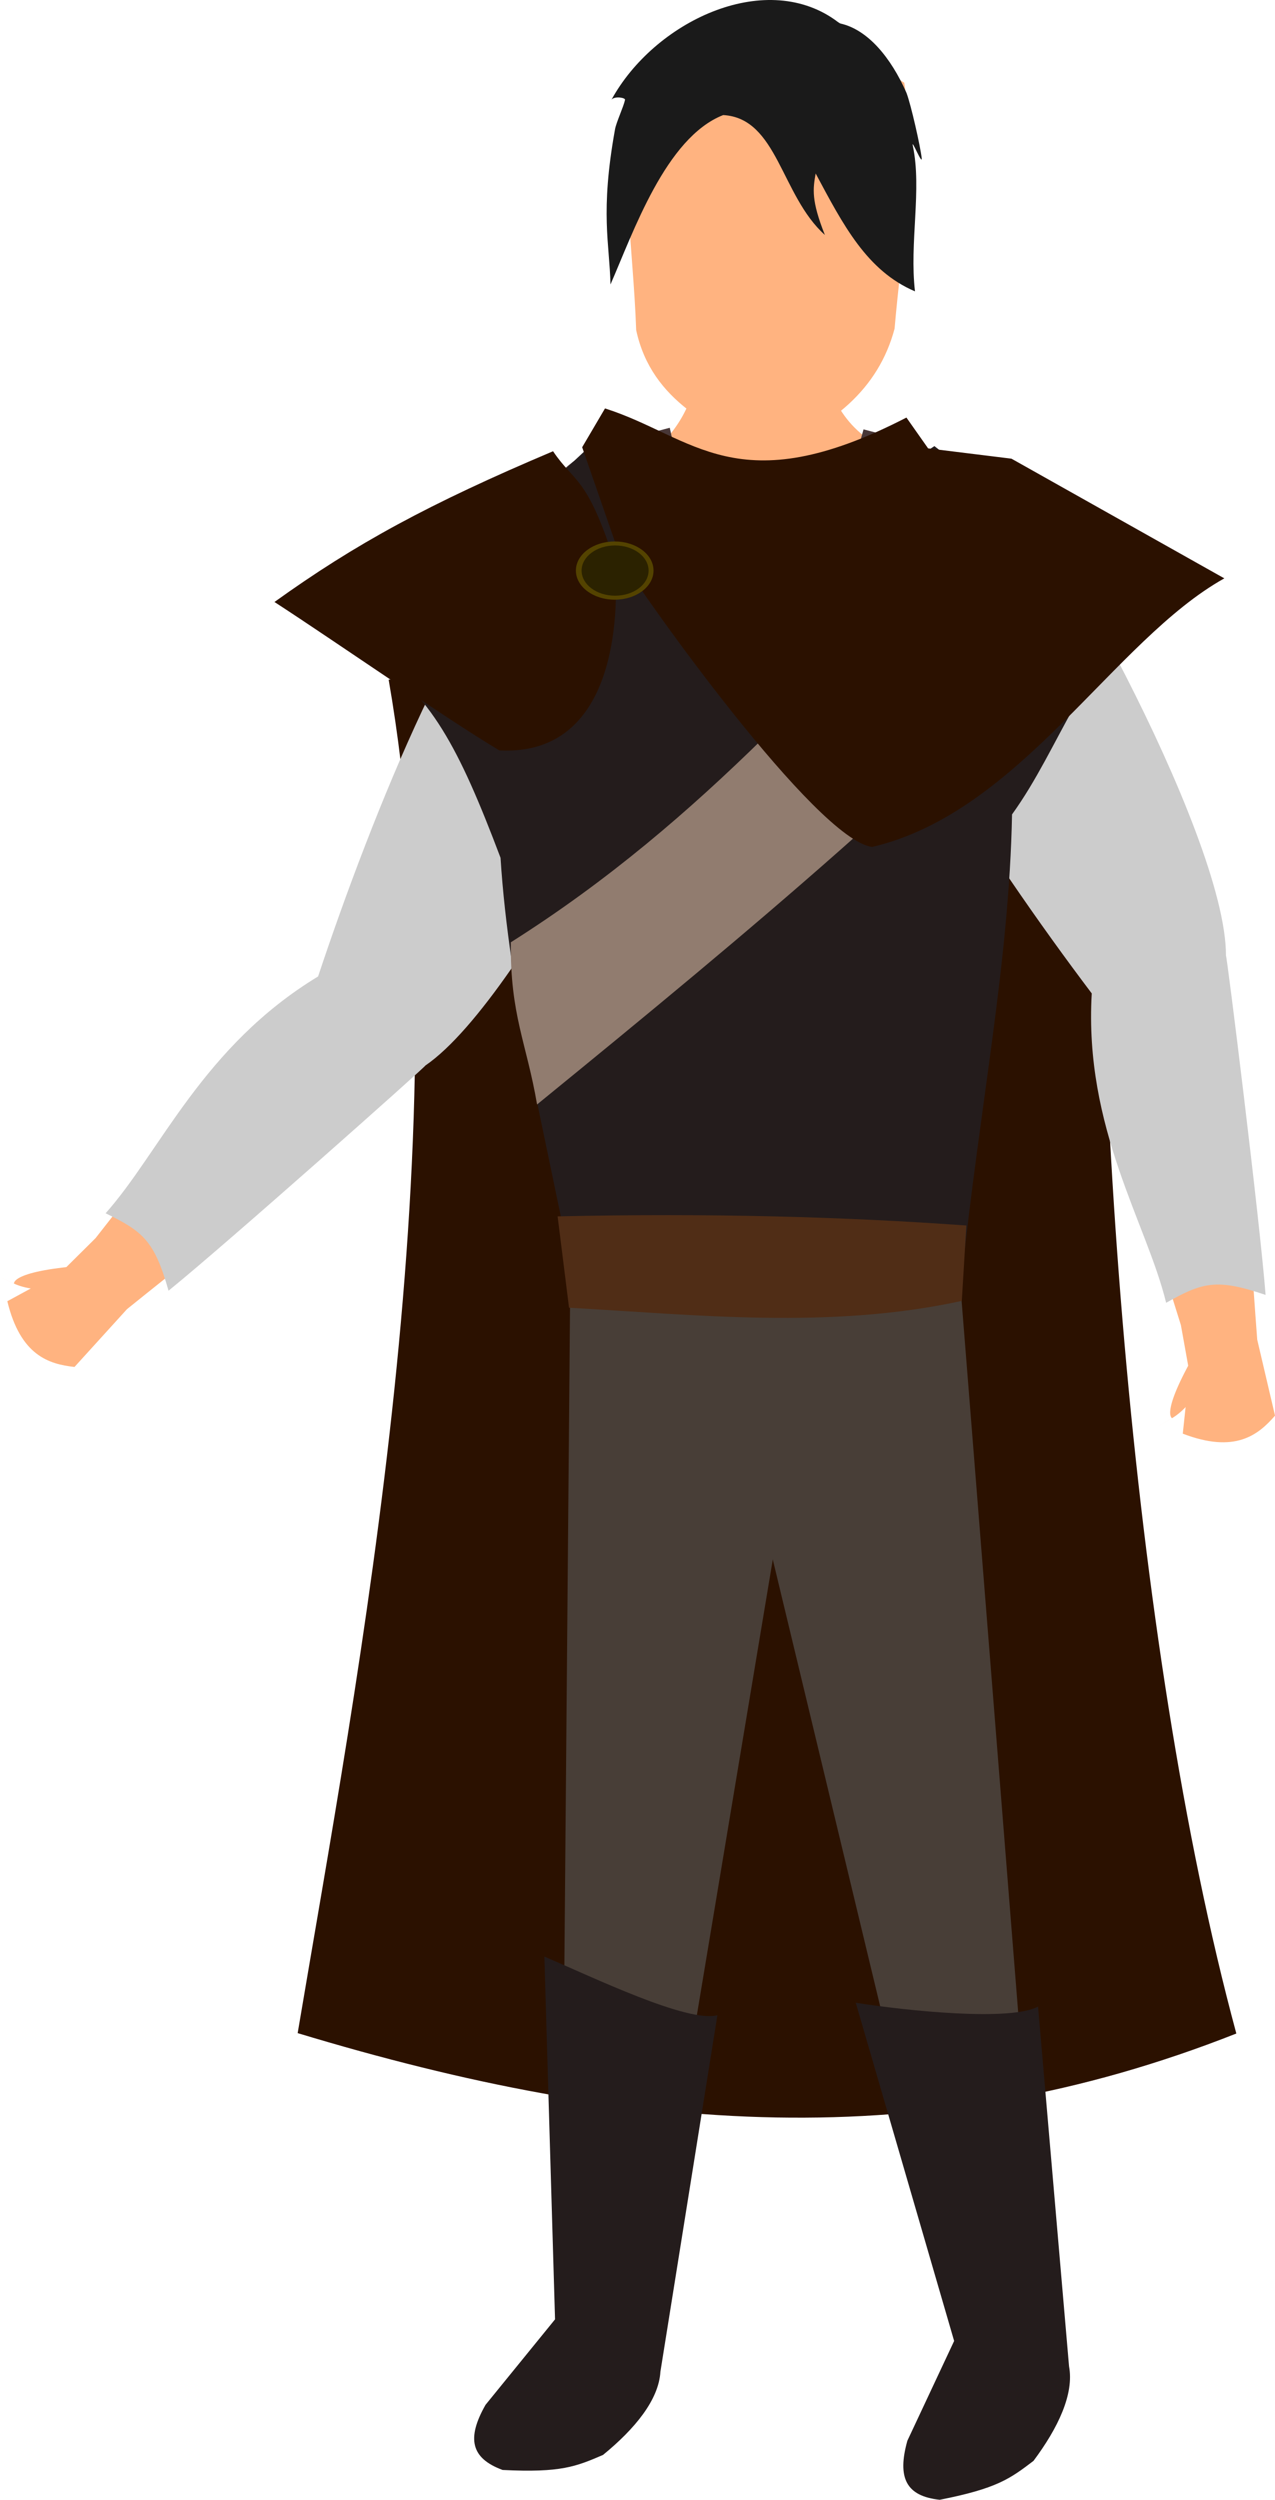 <?xml version="1.0" encoding="UTF-8" standalone="no"?>
<svg
   xmlns:dc="http://purl.org/dc/elements/1.1/"
   xmlns:cc="http://creativecommons.org/ns#"
   xmlns:rdf="http://www.w3.org/1999/02/22-rdf-syntax-ns#"
   xmlns:svg="http://www.w3.org/2000/svg"
   xmlns="http://www.w3.org/2000/svg"
   xmlns:sodipodi="http://sodipodi.sourceforge.net/DTD/sodipodi-0.dtd"
   xmlns:inkscape="http://www.inkscape.org/namespaces/inkscape"
   inkscape:export-ydpi="241.905"
   inkscape:export-xdpi="241.905"
   inkscape:export-filename="C:\Users\260862\Desktop\bartender.png"
   width="148.887mm"
   height="291.853mm"
   viewBox="0 0 148.887 291.853"
   version="1.1"
   id="svg8"
   inkscape:version="1.0 (4035a4fb49, 2020-05-01)"
   sodipodi:docname="main_hero.svg">
  <defs
     id="defs2">
    <clipPath
       clipPathUnits="userSpaceOnUse"
       id="clipPath4045">
      <path
         style="fill:none;stroke:#000000;stroke-width:0.265px;stroke-linecap:butt;stroke-linejoin:miter;stroke-opacity:1"
         d="M 87.197,57.598 C 88.696,71.31 86.336,84.021 68.798,92.797 L 14.4,175.728 -18.399,142.395 27.466,50.665 Z"
         id="path4047"
         sodipodi:nodetypes="cccccc" />
    </clipPath>
  </defs>
  <sodipodi:namedview
     inkscape:guide-bbox="true"
     showguides="true"
     id="base"
     pagecolor="#ffffff"
     bordercolor="#666666"
     borderopacity="1.0"
     inkscape:pageopacity="0.0"
     inkscape:pageshadow="2"
     inkscape:zoom="0.49611004"
     inkscape:cx="-228.711"
     inkscape:cy="513.11539"
     inkscape:document-units="mm"
     inkscape:current-layer="layer11"
     inkscape:document-rotation="0"
     showgrid="false"
     inkscape:snap-others="true"
     inkscape:object-nodes="true"
     inkscape:snap-global="false"
     inkscape:window-width="1920"
     inkscape:window-height="1017"
     inkscape:window-x="1352"
     inkscape:window-y="-8"
     inkscape:window-maximized="1" />
  <g
     transform="translate(-20.481,-6.248)"
     inkscape:groupmode="layer"
     id="layer2"
     inkscape:label="robe"
     style="display:inline">
    <path
       style="fill:#2b1100;stroke:none;stroke-width:0.265px;stroke-linecap:butt;stroke-linejoin:miter;stroke-opacity:1"
       d="m 65.865,85.597 c 8.989,51.669 -3.675,116.704 -10.624,158.021 39.167,11.841 73.276,14.401 109.611,0.046 C 152.388,197.499 147.681,129.345 149.328,81.064 Z"
       id="path4730"
       sodipodi:nodetypes="ccccc" />
  </g>
  <g
     transform="translate(-20.481,-6.248)"
     style="display:inline"
     inkscape:groupmode="layer"
     id="layer10"
     inkscape:label="right_leg">
    <g
       transform="rotate(-19.208,134.423,39.395)"
       inkscape:transform-center-y="69.062015"
       inkscape:transform-center-x="-8.8885555"
       id="g3238-3"
       style="display:inline">
      <g
         transform="translate(-9.628,-2.391)"
         id="g1926-5">
        <path
           inkscape:transform-center-y="55.295672"
           inkscape:transform-center-x="4.9162982"
           id="path3150-9"
           d="m 63.557,266.111 10.067,1.185 30.536,-116.721 c 2.175,-10.62 -26.994,-15.916 -28.613,-4.781 z"
           style="fill:#483e37;stroke:none;stroke-width:0.265px;stroke-linecap:butt;stroke-linejoin:miter;stroke-opacity:1"
           sodipodi:nodetypes="ccccc" />
        <path
           sodipodi:nodetypes="cccccccc"
           id="path855-3-4"
           d="m 64.797,226.678 -2.143,41.071 -8.989,9.204 c -2.576,3.705 -2.262,6.062 1.298,7.753 6.765,0.959 8.586,0.373 11.841,-0.689 3.971,-2.686 7.06,-5.805 7.55,-9.065 L 84.754,234.105 c -3.57,0.594 -14.493,-4.49 -19.957,-7.427 z"
           style="fill:#241c1c;stroke:none;stroke-width:0.265px;stroke-linecap:butt;stroke-linejoin:miter;stroke-opacity:1" />
      </g>
    </g>
  </g>
  <g
     transform="translate(-20.481,-6.248)"
     inkscape:groupmode="layer"
     id="layer9"
     inkscape:label="left_leg"
     style="display:inline">
    <g
       transform="rotate(-5.2,197.741,-84.121)"
       inkscape:transform-center-y="69.07517"
       inkscape:transform-center-x="3.9304165"
       id="g3238">
      <g
         transform="translate(-9.628,-2.391)"
         id="g1926">
        <path
           inkscape:transform-center-y="55.295672"
           inkscape:transform-center-x="4.9162982"
           id="path3150"
           d="m 63.557,266.111 10.067,1.185 30.536,-116.721 c 2.175,-10.62 -26.994,-15.916 -28.613,-4.781 z"
           style="fill:#483e37;stroke:none;stroke-width:0.265px;stroke-linecap:butt;stroke-linejoin:miter;stroke-opacity:1"
           sodipodi:nodetypes="ccccc" />
        <path
           sodipodi:nodetypes="cccccccc"
           id="path855-3"
           d="m 65.251,225.456 -2.597,42.293 -8.989,9.204 c -2.576,3.705 -2.262,6.062 1.298,7.753 6.765,0.959 8.586,0.373 11.841,-0.689 3.971,-2.686 7.06,-5.805 7.55,-9.065 L 84.754,234.105 C 81.183,234.699 70.714,228.393 65.251,225.456 Z"
           style="fill:#241c1c;stroke:none;stroke-width:0.265px;stroke-linecap:butt;stroke-linejoin:miter;stroke-opacity:1" />
      </g>
    </g>
  </g>
  <g
     transform="translate(-20.481,-6.248)"
     inkscape:groupmode="layer"
     id="layer8"
     inkscape:label="right_arm"
     style="display:inline">
    <g
       id="g1873-7"
       transform="rotate(-75.211,86.529,9.287)"
       inkscape:transform-center-x="-16.986457"
       inkscape:transform-center-y="48.033088"
       style="display:inline">
      <path
         id="path1660-9-5-5-3-6"
         d="m -43.507,120.204 c -8.908,-2.545 -9.037,-0.949 -9.037,-0.949 0,0 -2.826,-2.844 -0.064,-0.069 2.762,2.775 8.488,3.063 8.488,3.063 z"
         style="fill:#ffb380;stroke:none;stroke-width:0.265px;stroke-linecap:butt;stroke-linejoin:miter;stroke-opacity:1" />
      <g
         transform="translate(-3.733,2.4)"
         id="g1862-0">
        <g
           id="g1956-3">
          <path
             style="fill:#ffb380;stroke:none;stroke-width:0.265px;stroke-linecap:butt;stroke-linejoin:miter;stroke-opacity:1"
             d="M -2.817,94.96 C -16.67,101.758 -27.513,108.423 -38.049,115.075 l -5.04,2.348 -7.152,1.096 c -0.704,6.484 2.078,8.553 4.784,9.878 l 8.05,-4.275 C -22.784,119.044 -6.536,114.031 6.278,107.091 37.992,83.408 44.21,77.08 47.125,64.839 40.545,58.496 38.599,49.659 17.051,72.898 Z"
             id="path895-3-2-1-0-4"
             sodipodi:nodetypes="cccccccccc" />
          <path
             sodipodi:nodetypes="ccccccc"
             id="path1844-0"
             d="m -35.964,112.742 c 3.391,3.485 4.277,4.949 3.854,10.994 8.183,-2.849 37.316,-14.54 37.114,-14.585 C 18.908,105.539 52.069,73.137 50.973,70.659 55.946,59.001 45.08,54.062 38.407,55.814 29.218,56.817 9.016,79.493 -3.258,95.123 -18.726,98.255 -27.542,108.17 -35.964,112.742 Z"
             style="fill:#cccccc;stroke:none;stroke-width:0.265px;stroke-linecap:butt;stroke-linejoin:miter;stroke-opacity:1" />
        </g>
      </g>
    </g>
  </g>
  <g
     transform="translate(-20.481,-6.248)"
     inkscape:groupmode="layer"
     id="layer7"
     inkscape:label="left_arm"
     style="display:inline">
    <g
       inkscape:transform-center-y="42.589693"
       inkscape:transform-center-x="29.134388"
       transform="rotate(-19.783,90.484,-76.397)"
       id="g1873">
      <path
         style="fill:#ffb380;stroke:none;stroke-width:0.265px;stroke-linecap:butt;stroke-linejoin:miter;stroke-opacity:1"
         d="m -43.507,120.204 c -8.908,-2.545 -9.037,-0.949 -9.037,-0.949 0,0 -2.826,-2.844 -0.064,-0.069 2.762,2.775 8.488,3.063 8.488,3.063 z"
         id="path1660-9-5-5-3" />
      <g
         id="g1862"
         transform="translate(-3.733,2.4)">
        <g
           id="g1956">
          <path
             sodipodi:nodetypes="cccccccccc"
             id="path895-3-2-1-0"
             d="M -2.817,94.96 C -16.67,101.758 -27.513,108.423 -38.049,115.075 l -5.04,2.348 -7.152,1.096 c -0.704,6.484 2.078,8.553 4.784,9.878 l 8.05,-4.275 C -22.784,119.044 -6.536,114.031 6.278,107.091 37.992,83.408 44.21,77.08 47.125,64.839 40.545,58.496 38.599,49.659 17.051,72.898 Z"
             style="fill:#ffb380;stroke:none;stroke-width:0.265px;stroke-linecap:butt;stroke-linejoin:miter;stroke-opacity:1" />
          <path
             style="fill:#cccccc;stroke:none;stroke-width:0.265px;stroke-linecap:butt;stroke-linejoin:miter;stroke-opacity:1"
             d="m -35.964,112.742 c 3.391,3.485 4.277,4.949 3.854,10.994 8.183,-2.849 37.316,-14.54 37.114,-14.585 C 18.908,105.539 52.069,73.137 50.973,70.659 55.946,59.001 45.08,54.062 38.407,55.814 29.218,56.817 9.016,79.493 -3.258,95.123 -18.726,98.255 -27.542,108.17 -35.964,112.742 Z"
             id="path1844"
             sodipodi:nodetypes="ccccccc" />
        </g>
      </g>
    </g>
  </g>
  <g
     transform="translate(-20.481,-6.248)"
     inkscape:label="torso"
     inkscape:groupmode="layer"
     id="layer1"
     style="display:inline">
    <path
       sodipodi:nodetypes="ccccccc"
       id="path895-3"
       d="m 97.798,58.028 c 3.812,-4.051 3.637,-7.056 5.479,-11.902 l 11.927,-0.211 c 1.698,3.383 1.994,8.287 6.625,11.571 19.443,21.25 19.327,13.033 7.147,94.474 l -38.176,0.378 C 77.593,78.106 69.05,76.074 97.798,58.028 Z"
       style="fill:#ffb380;stroke:none;stroke-width:0.265px;stroke-linecap:butt;stroke-linejoin:miter;stroke-opacity:1" />
    <rect
       transform="rotate(26.613)"
       y="-202.424"
       x="609.907"
       height="1.2"
       width="18.666"
       id="rect1426-4-1-7-1"
       style="opacity:0.99;fill:#e6e6e6;stroke:none;stroke-width:0.265;stroke-dasharray:0.265, 0.529" />
    <path
       style="fill:#483737;stroke:none;stroke-width:0.265px;stroke-linecap:butt;stroke-linejoin:miter;stroke-opacity:1"
       d="m 87.652,153.861 45.358,-0.566 c -2.696,-33.786 17.555,-85.375 -7.354,-95.786 l -4.337,-1.131 c -3.614,12.628 -1.21,15.103 -10.559,26.775 -8.866,-12.297 -9.161,-13.673 -12.068,-26.963 l -3.394,0.897 c -31.074,3.692 -11.245,75.993 -7.647,96.775 z"
       id="path895"
       sodipodi:nodetypes="cccccccc" />
    <path
       style="fill:#241c1c;stroke:none;stroke-width:0.265px;stroke-linecap:butt;stroke-linejoin:miter;stroke-opacity:1"
       d="m 87.197,154.395 c 11.748,3.342 31.201,3.006 45.599,0.933 2.106,-20.09 5.537,-36.708 5.866,-53.998 5.735,-7.95 8.293,-17.986 16.266,-23.066 l -25.332,-19.933 c -6.927,4.435 -8.29,14.467 -18.668,14.607 C 98.584,73.105 97.922,65.657 88.664,58.998 L 63.598,82.397 c 7.261,5.216 10.346,10.803 15.333,23.999 0.998,15.844 5.345,32.795 8.266,47.998 z"
       id="path4749"
       sodipodi:nodetypes="cccccscccc" />
    <path
       style="fill:#917c6f;stroke:none;stroke-width:0.265px;stroke-linecap:butt;stroke-linejoin:miter;stroke-opacity:1"
       d="M 80.131,116.263 C 102.95,101.845 117.703,83.811 135.462,65.598 l 14.933,9.333 C 129.029,97.397 109.153,114.041 83.197,135.196 81.966,127.983 80.047,124.791 80.131,116.263 Z"
       id="path4751"
       sodipodi:nodetypes="ccccc" />
    <path
       style="fill:#2b1100;stroke:none;stroke-width:0.265px;stroke-linecap:butt;stroke-linejoin:miter;stroke-opacity:1"
       d="m 92.997,71.531 c 2.573,4.294 22.782,32.767 29.332,33.599 17.368,-4.076 28.166,-24.131 41.122,-31.358 l -24.856,-13.973 -9.733,-1.2 -2.533,-3.6 C 106.579,65.18 101.432,57.197 91.13,53.932 l -2.667,4.533 z"
       id="path4722"
       sodipodi:nodetypes="ccccccccc" />
    <path
       style="fill:#2b1100;stroke:none;stroke-width:0.265px;stroke-linecap:butt;stroke-linejoin:miter;stroke-opacity:1"
       d="M 78.797,93.864 C 94.797,94.664 92.264,71.864 92.264,71.864 88.984,61.69 87.606,62.719 85.064,58.931 70.547,65.072 61.963,69.754 52.532,76.531 c 7.14,4.634 19.842,13.491 26.266,17.333 z"
       id="path4724"
       sodipodi:nodetypes="ccccc" />
    <ellipse
       style="opacity:0.99;fill:#554400;fill-opacity:1;stroke:none;stroke-width:0.265;stroke-dasharray:0.265, 0.529"
       id="path4726"
       cx="92.264"
       cy="72.864"
       rx="4.533"
       ry="3.4" />
    <path
       style="fill:#502d16;stroke:none;stroke-width:0.265px;stroke-linecap:butt;stroke-linejoin:miter;stroke-opacity:1"
       d="m 85.597,148.262 1.333,10.666 c 14.694,0.809 30.475,2.566 45.865,-0.8 l 0.533,-8.8 c -14.232,-1.027 -29.947,-1.461 -47.732,-1.067 z"
       id="path4753"
       sodipodi:nodetypes="ccccc" />
    <ellipse
       ry="2.933"
       rx="3.911"
       cy="72.864"
       cx="92.308"
       id="path4726-9"
       style="display:inline;opacity:0.99;fill:#2b2200;fill-opacity:1;stroke:none;stroke-width:0.228;stroke-dasharray:0.228, 0.457" />
  </g>
  <g
     transform="translate(-20.481,-6.248)"
     inkscape:groupmode="layer"
     id="layer11"
     inkscape:label="head"
     style="display:inline">
    <path
       sodipodi:nodetypes="cccccc"
       id="path899-9"
       d="m 94.616,15.104 c -2.035,9.148 -0.188,19.684 0.154,29.682 1.807,8.472 9.306,11.516 14.806,14.291 8.074,-2.818 13.509,-7.444 15.369,-14.459 0.813,-9.593 2.618,-19.236 1.13,-28.714 C 108.193,4.869 102.52,10.521 94.616,15.104 Z"
       style="fill:#ffb380;stroke:none;stroke-width:0.265px;stroke-linecap:butt;stroke-linejoin:miter;stroke-opacity:1" />
    <path
       style="fill:#1a1a1a;stroke:none;stroke-width:0.265px;stroke-linecap:butt;stroke-linejoin:miter;stroke-opacity:1"
       d="m 104.928,19.683 c -6.715,2.631 -10.515,13.746 -13.159,19.777 -0.1,-4.756 -1.232,-8.369 0.532,-18.127 0.149,-0.823 1.009,-2.653 1.166,-3.427 0.054,-0.265 -1.239,-0.462 -1.584,-0.012 4.982,-9.094 17.761,-15.205 26.094,-9.333 0.131,0.092 0.512,0.402 0.668,0.438 3.164,0.72 5.864,3.944 7.689,8.09 0.527,1.371 1.628,6.277 1.776,7.601 0.111,0.999 -1.242,-2.39 -1.036,-1.424 1.083,5.075 -0.413,11.341 0.255,16.999 -5.63,-2.404 -8.376,-7.74 -11.6,-13.761 -0.32,1.812 -0.527,3.133 1.076,7.175 -5.143,-4.609 -5.515,-13.642 -11.878,-13.997 z"
       id="path4811"
       sodipodi:nodetypes="ccsscsscsscccc" />
  </g>
</svg>
